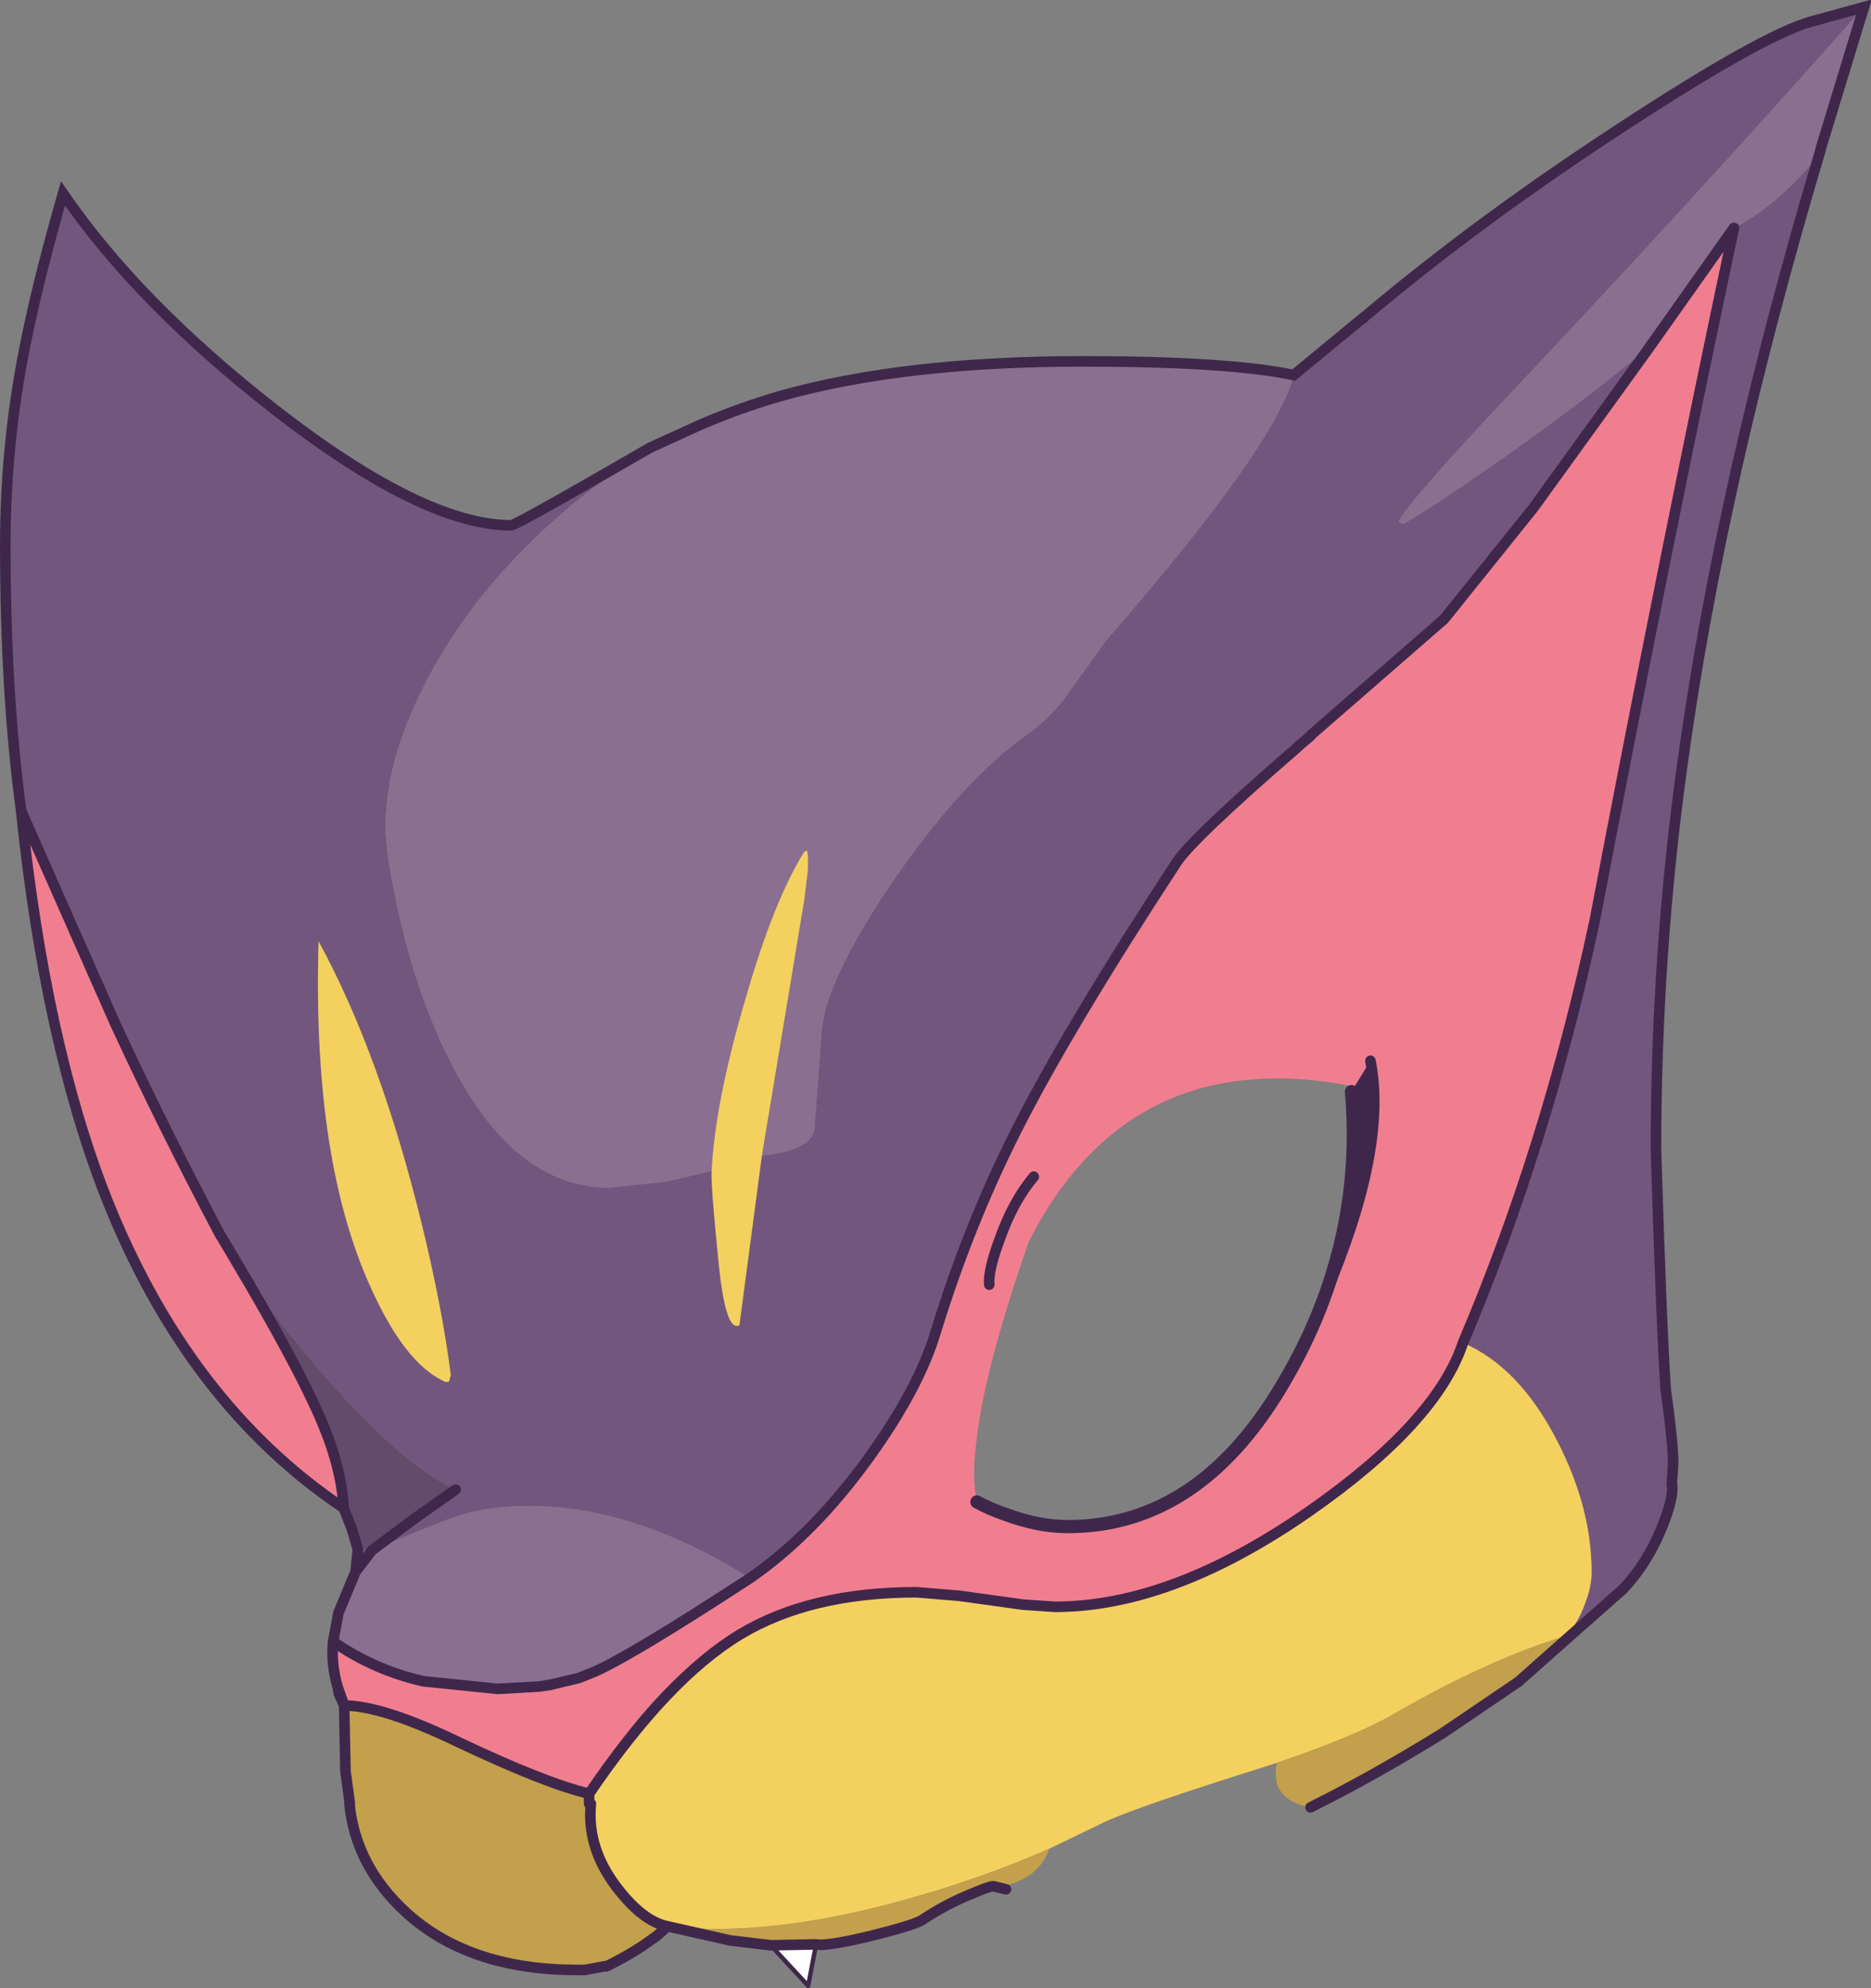 <?xml version="1.0" encoding="UTF-8" standalone="no"?>
<svg xmlns:xlink="http://www.w3.org/1999/xlink" height="225.55px" width="212.3px" xmlns="http://www.w3.org/2000/svg">
  <rect width="100%" height="100%" fill="#808080" stroke="none"/>
  <g transform="matrix(1.0, 0.0, 0.0, 1.0, 106.05, 113.05)">
    <path d="M100.2 -110.8 L105.45 -112.25 Q85.25 -89.5 65.5 -68.6 54.0 -56.4 52.65 -53.9 L53.1 -53.6 Q54.85 -54.4 63.1 -60.1 73.4 -67.25 81.25 -73.85 L80.75 -73.15 68.25 -55.85 67.8 -55.25 57.8 -42.8 42.75 -29.7 42.65 -29.55 41.35 -28.45 41.15 -28.25 27.45 -15.2 Q15.2 3.5 9.25 15.25 3.8 26.05 0.1 38.15 -1.8 44.45 -7.4 52.25 -13.7 61.0 -20.95 66.0 -34.05 57.8 -46.0 57.8 -51.2 57.8 -55.15 59.3 -57.55 60.2 -63.85 62.85 L-59.1 59.3 -54.35 55.95 Q-60.6 53.1 -69.85 42.35 -76.05 35.15 -79.6 29.5 L-80.85 27.4 -81.25 26.7 -81.1 27.0 Q-87.6 14.7 -92.95 3.15 L-103.65 -21.05 Q-105.45 -34.45 -105.45 -51.15 -105.45 -63.45 -102.9 -75.3 -101.55 -81.85 -98.9 -91.1 -90.4 -78.7 -74.9 -66.6 -58.0 -53.45 -48.05 -53.45 -47.5 -53.45 -32.3 -62.25 -48.8 -51.55 -56.75 -37.5 -62.3 -27.55 -62.3 -19.4 -62.3 -16.15 -60.95 -10.05 -59.35 -2.6 -56.65 3.75 -49.0 21.7 -36.9 21.7 L-30.35 21.0 -25.3 19.8 Q-25.4 21.4 -24.55 29.8 -23.75 38.2 -22.15 37.3 L-19.6 18.05 Q-14.25 17.55 -13.65 15.2 L-12.8 3.75 Q-12.2 -2.1 -4.7 -13.1 3.05 -24.4 10.4 -29.65 13.35 -31.7 15.35 -34.65 L19.35 -40.25 Q38.75 -62.5 40.75 -70.5 L48.15 -76.6 48.7 -77.0 48.95 -77.25 49.2 -77.45 Q62.15 -88.35 78.8 -99.15 95.15 -109.8 100.25 -110.8 L100.2 -110.8 M100.5 -95.95 Q89.25 -58.3 84.9 -26.7 81.85 -4.9 81.85 17.4 82.45 36.85 82.95 44.55 83.8 50.65 83.8 52.95 L83.65 55.25 Q83.95 56.75 82.5 60.3 80.8 64.45 78.05 67.3 L72.45 72.25 71.65 72.55 Q73.0 71.1 73.8 68.9 74.55 66.95 74.55 65.35 74.55 58.0 70.65 50.45 66.35 42.05 59.95 39.3 69.4 17.1 74.9 -8.6 82.6 -49.0 90.7 -87.2 93.85 -88.75 97.1 -91.9 99.75 -94.45 100.5 -95.95 M-65.7 65.25 L-65.45 62.75 -65.45 62.7 -63.85 62.85 -65.7 65.25 M27.45 -15.2 Q29.3 -18.0 41.15 -28.25 29.3 -18.0 27.45 -15.2 M-69.9 -6.25 Q-70.6 17.55 -64.45 31.95 -60.3 41.7 -55.45 43.75 L-55.1 43.7 -54.9 42.95 Q-55.85 35.45 -58.2 25.8 -62.9 6.6 -69.9 -6.25" fill="#72567e" fill-opacity="0.996" fill-rule="evenodd" stroke="none"/>
    <path d="M105.45 -112.25 L100.55 -96.2 100.5 -95.95 Q99.75 -94.45 97.1 -91.9 93.85 -88.75 90.7 -87.2 L81.25 -73.85 Q73.4 -67.25 63.1 -60.1 54.85 -54.4 53.1 -53.6 L52.65 -53.9 Q54.0 -56.4 65.5 -68.6 85.25 -89.5 105.45 -112.25 M-68.25 73.2 L-67.65 69.95 -65.7 65.25 -63.85 62.85 Q-57.55 60.2 -55.15 59.3 -51.2 57.8 -46.0 57.8 -34.05 57.8 -20.95 66.0 -34.2 74.65 -38.55 76.6 L-40.3 77.3 -40.45 77.35 -43.4 78.05 -43.55 78.1 -44.9 78.3 -49.4 78.55 -49.7 78.55 -58.0 77.7 Q-63.55 76.45 -68.25 73.2 M-32.3 -62.25 L-26.6 -64.85 Q-22.2 -66.75 -17.55 -68.1 -3.6 -72.05 16.8 -72.05 33.35 -72.05 40.75 -70.5 38.75 -62.5 19.35 -40.25 L15.35 -34.65 Q13.35 -31.7 10.4 -29.65 3.05 -24.4 -4.7 -13.1 -12.2 -2.1 -12.8 3.75 L-13.65 15.2 Q-14.25 17.55 -19.6 18.05 L-14.8 -10.9 -14.4 -14.15 Q-14.3 -16.1 -14.5 -16.55 L-14.8 -16.4 Q-18.2 -10.95 -21.35 -0.1 -24.9 11.85 -25.3 19.8 L-30.35 21.0 -36.9 21.7 Q-49.0 21.7 -56.65 3.75 -59.35 -2.6 -60.95 -10.05 -62.3 -16.15 -62.3 -19.4 -62.3 -27.55 -56.75 -37.5 -48.8 -51.55 -32.3 -62.25 M-44.9 78.3 L-43.4 78.05 -44.9 78.3" fill="#8a6f90" fill-rule="evenodd" stroke="none"/>
    <path d="M-67.75 78.3 Q-68.5 75.7 -68.25 73.2 -63.55 76.45 -58.0 77.7 L-49.7 78.55 -49.4 78.55 -44.9 78.3 -43.55 78.1 -43.4 78.05 -40.45 77.35 -40.3 77.3 -38.55 76.6 Q-34.2 74.65 -20.95 66.0 -13.7 61.0 -7.4 52.25 -1.8 44.45 0.1 38.15 3.8 26.05 9.25 15.25 15.2 3.5 27.45 -15.2 L41.15 -28.25 41.35 -28.45 42.65 -29.55 42.75 -29.7 57.8 -42.8 67.8 -55.25 68.25 -55.85 80.75 -73.15 81.25 -73.85 90.7 -87.2 Q82.6 -49.0 74.9 -8.6 69.4 17.1 59.95 39.3 56.95 48.35 42.45 58.45 26.9 69.25 13.65 69.25 L6.7 68.4 -3.55 67.55 Q-15.25 67.55 -24.5 73.65 -33.4 79.5 -39.2 90.45 -44.15 89.3 -54.25 84.5 -62.7 80.45 -67.0 80.45 L-67.75 78.3 M-67.05 58.05 Q-84.8 46.15 -94.05 22.7 -100.9 5.25 -103.65 -21.05 L-92.95 3.15 Q-87.6 14.7 -81.1 27.0 L-80.85 27.4 -79.6 29.5 Q-72.3 41.75 -69.55 48.2 -67.3 53.5 -67.05 58.05 M47.3 10.8 L47.5 10.2 Q41.45 9.0 36.2 9.4 19.4 10.65 10.7 27.8 5.7 42.05 4.75 50.35 4.2 54.7 4.8 57.35 6.25 58.15 8.15 58.8 11.8 60.15 15.1 60.15 30.4 60.15 40.05 43.05 42.6 38.6 44.25 34.05 51.45 17.2 49.45 7.3 L47.3 10.8 M6.2 32.7 Q6.05 31.1 7.4 27.5 8.9 23.25 11.25 20.45 8.9 23.25 7.4 27.5 6.05 31.1 6.2 32.7" fill="#f17e8f" fill-rule="evenodd" stroke="none"/>
    <path d="M44.25 34.05 Q48.35 22.8 47.3 10.8 L49.45 7.3 Q51.45 17.2 44.25 34.05" fill="#3f274c" fill-rule="evenodd" stroke="none"/>
    <path d="M38.85 86.95 L34.6 88.3 Q21.85 92.35 18.8 93.9 L13.0 96.7 Q5.3 100.1 -3.4 102.5 -18.9 106.8 -30.3 105.5 -33.1 104.95 -36.05 101.1 -39.5 96.6 -39.0 91.6 L-39.2 91.6 -39.2 90.45 Q-30.35 77.4 -22.1 72.4 -14.15 67.6 -2.05 67.6 L2.8 68.0 10.0 69.0 13.65 69.25 Q26.9 69.25 42.45 58.45 56.95 48.35 59.95 39.3 66.35 42.05 70.65 50.45 74.55 58.0 74.55 65.35 74.55 66.95 73.8 68.9 73.0 71.1 71.65 72.55 62.95 75.15 51.95 81.5 47.8 83.9 38.85 86.95 M-19.6 18.05 L-22.15 37.3 Q-23.75 38.2 -24.55 29.8 -25.4 21.4 -25.3 19.8 -24.9 11.85 -21.35 -0.1 -18.2 -10.95 -14.8 -16.4 L-14.5 -16.55 Q-14.3 -16.1 -14.4 -14.15 L-14.8 -10.9 -19.6 18.05 M-69.9 -6.25 Q-62.9 6.6 -58.2 25.8 -55.85 35.45 -54.9 42.95 L-55.1 43.7 -55.45 43.75 Q-60.3 41.7 -64.45 31.95 -70.6 17.55 -69.9 -6.25" fill="#f4d05f" fill-opacity="0.996" fill-rule="evenodd" stroke="none"/>
    <path d="M72.45 72.25 L69.4 74.95 71.65 72.55 72.45 72.25" fill="#804f9a" fill-rule="evenodd" stroke="none"/>
    <path d="M69.4 74.95 L66.25 77.75 57.55 83.65 Q49.7 88.5 42.65 92.0 37.95 91.15 38.85 86.95 47.8 83.9 51.95 81.5 62.95 75.15 71.65 72.55 L69.4 74.95 M13.0 96.7 Q11.9 100.05 7.45 101.05 L8.1 101.3 6.65 100.95 Q6.2 100.95 4.1 101.85 1.25 103.0 -1.45 104.8 -2.45 105.4 -7.3 106.6 -12.3 107.8 -13.45 107.55 L-18.6 107.65 -23.2 107.1 -30.3 105.5 -31.55 106.6 -33.1 107.7 Q-35.0 108.95 -37.25 110.05 L-37.25 110.0 -39.7 110.45 -40.9 110.45 Q-52.95 110.35 -60.0 103.9 -65.7 98.65 -66.4 91.6 L-66.35 91.6 -66.85 87.9 -67.0 80.45 Q-62.7 80.45 -54.25 84.5 -44.15 89.3 -39.2 90.45 L-39.2 91.6 -39.0 91.6 Q-39.5 96.6 -36.05 101.1 -33.1 104.95 -30.3 105.5 -18.9 106.8 -3.4 102.5 5.3 100.1 13.0 96.7" fill="#c3a04b" fill-rule="evenodd" stroke="none"/>
    <path d="M-65.45 62.7 L-66.15 60.35 -67.05 58.05 Q-67.3 53.5 -69.55 48.2 -72.3 41.75 -79.6 29.5 -76.05 35.15 -69.85 42.35 -60.6 53.1 -54.35 55.95 L-59.1 59.3 -63.85 62.85 -65.45 62.7 M-80.85 27.4 L-81.1 27.0 -81.25 26.7 -80.85 27.4" fill="#634b6c" fill-rule="evenodd" stroke="none"/>
    <path d="M-13.45 107.55 L-14.35 112.25 -18.6 107.65 -13.45 107.55" fill="#ffffff" fill-rule="evenodd" stroke="none"/>
    <path d="M100.2 -110.8 L105.45 -112.25 100.55 -96.2 M100.5 -95.95 Q89.25 -58.3 84.9 -26.7 81.85 -4.9 81.85 17.4 82.45 36.85 82.95 44.55 M83.65 55.25 Q83.95 56.75 82.5 60.3 80.8 64.45 78.05 67.3 M66.25 77.75 L57.55 83.65 Q49.7 88.5 42.65 92.0 M-39.7 110.45 L-40.9 110.45 Q-52.95 110.35 -60.0 103.9 -65.7 98.65 -66.4 91.6 M-66.35 91.6 L-66.85 87.9 -67.0 80.45 -67.6 79.1 -67.75 78.3 Q-68.5 75.7 -68.25 73.2 L-67.65 69.95 -65.7 65.25 -65.45 62.75 -65.45 62.7 -66.15 60.35 -67.05 58.05 Q-84.8 46.15 -94.05 22.7 -100.9 5.25 -103.65 -21.05 -105.45 -34.45 -105.45 -51.15 -105.45 -63.45 -102.9 -75.3 -101.55 -81.85 -98.9 -91.1 -90.4 -78.7 -74.9 -66.6 -58.0 -53.45 -48.05 -53.45 -47.5 -53.45 -32.3 -62.25 L-26.6 -64.85 Q-22.2 -66.75 -17.55 -68.1 -3.6 -72.05 16.8 -72.05 33.35 -72.05 40.75 -70.5 L48.15 -76.6 48.95 -77.25 M49.2 -77.45 Q62.15 -88.35 78.8 -99.15 95.15 -109.8 100.25 -110.8 M48.15 -76.6 L48.7 -77.0 M49.45 7.3 Q51.45 17.2 44.25 34.05 M-67.0 80.45 L-67.75 78.3 M-54.35 55.95 L-59.1 59.3 -63.85 62.85 -65.7 65.25" fill="none" stroke="#3f274c" stroke-linecap="round" stroke-linejoin="miter-clip" stroke-miterlimit="3.0" stroke-width="1.2"/>
    <path d="M82.95 44.55 Q83.8 50.65 83.8 52.95 L83.65 55.25 M78.05 67.3 L72.45 72.25 69.4 74.95 66.25 77.75 M8.1 101.3 L6.65 100.95 Q6.2 100.95 4.1 101.85 1.25 103.0 -1.45 104.8 -2.45 105.4 -7.3 106.6 -12.3 107.8 -13.45 107.55 L-18.6 107.65 -23.2 107.1 -30.3 105.5 -31.55 106.6 -33.1 107.7 Q-35.0 108.95 -37.25 110.05 L-37.25 110.0 -39.7 110.45 M81.25 -73.85 L80.75 -73.15 68.25 -55.85 67.8 -55.25 57.8 -42.8 42.75 -29.7 42.65 -29.55 41.35 -28.45 41.15 -28.25 Q29.3 -18.0 27.45 -15.2 15.2 3.5 9.25 15.25 3.8 26.05 0.1 38.15 -1.8 44.45 -7.4 52.25 -13.7 61.0 -20.95 66.0 -34.2 74.65 -38.55 76.6 L-40.3 77.3 -40.45 77.35 -43.4 78.05 -44.9 78.3 -49.4 78.55 -49.7 78.55 -58.0 77.7 Q-63.55 76.45 -68.25 73.2 M-43.55 78.1 L-44.9 78.3 M90.7 -87.2 L81.25 -73.85 M59.95 39.3 Q69.4 17.1 74.9 -8.6 82.6 -49.0 90.7 -87.2 M11.25 20.45 Q8.9 23.25 7.4 27.5 6.05 31.1 6.2 32.7 M-39.2 90.45 Q-30.35 77.4 -22.1 72.4 -14.15 67.6 -2.05 67.6 L2.8 68.0 10.0 69.0 13.65 69.25 Q26.9 69.25 42.45 58.45 56.95 48.35 59.95 39.3 M-39.2 90.45 Q-44.15 89.3 -54.25 84.5 -62.7 80.45 -67.0 80.45 M-79.6 29.5 L-80.85 27.4 -81.1 27.0 Q-87.6 14.7 -92.95 3.15 L-103.65 -21.05 M-67.05 58.05 Q-67.3 53.5 -69.55 48.2 -72.3 41.75 -79.6 29.5 M-39.2 90.45 L-39.2 91.6 M-39.0 91.6 Q-39.5 96.6 -36.05 101.1 -33.1 104.95 -30.3 105.5" fill="none" stroke="#3f274c" stroke-linecap="round" stroke-linejoin="round" stroke-width="1.2"/>
    <path d="M4.8 57.35 Q6.25 58.15 8.15 58.8 11.8 60.15 15.1 60.15 30.4 60.15 40.05 43.05 42.6 38.6 44.25 34.05 48.35 22.8 47.3 10.8" fill="none" stroke="#3f274c" stroke-linecap="round" stroke-linejoin="miter-clip" stroke-miterlimit="3.0" stroke-width="1.5"/>
    <path d="M71.65 72.55 L72.45 72.25" fill="none" stroke="#3f274c" stroke-linecap="round" stroke-linejoin="round" stroke-width="0.05"/>
    <path d="M-13.45 107.55 L-14.35 112.25 -18.6 107.65" fill="none" stroke="#3f274c" stroke-linecap="round" stroke-linejoin="round" stroke-width="0.5"/>
  </g>
</svg>
